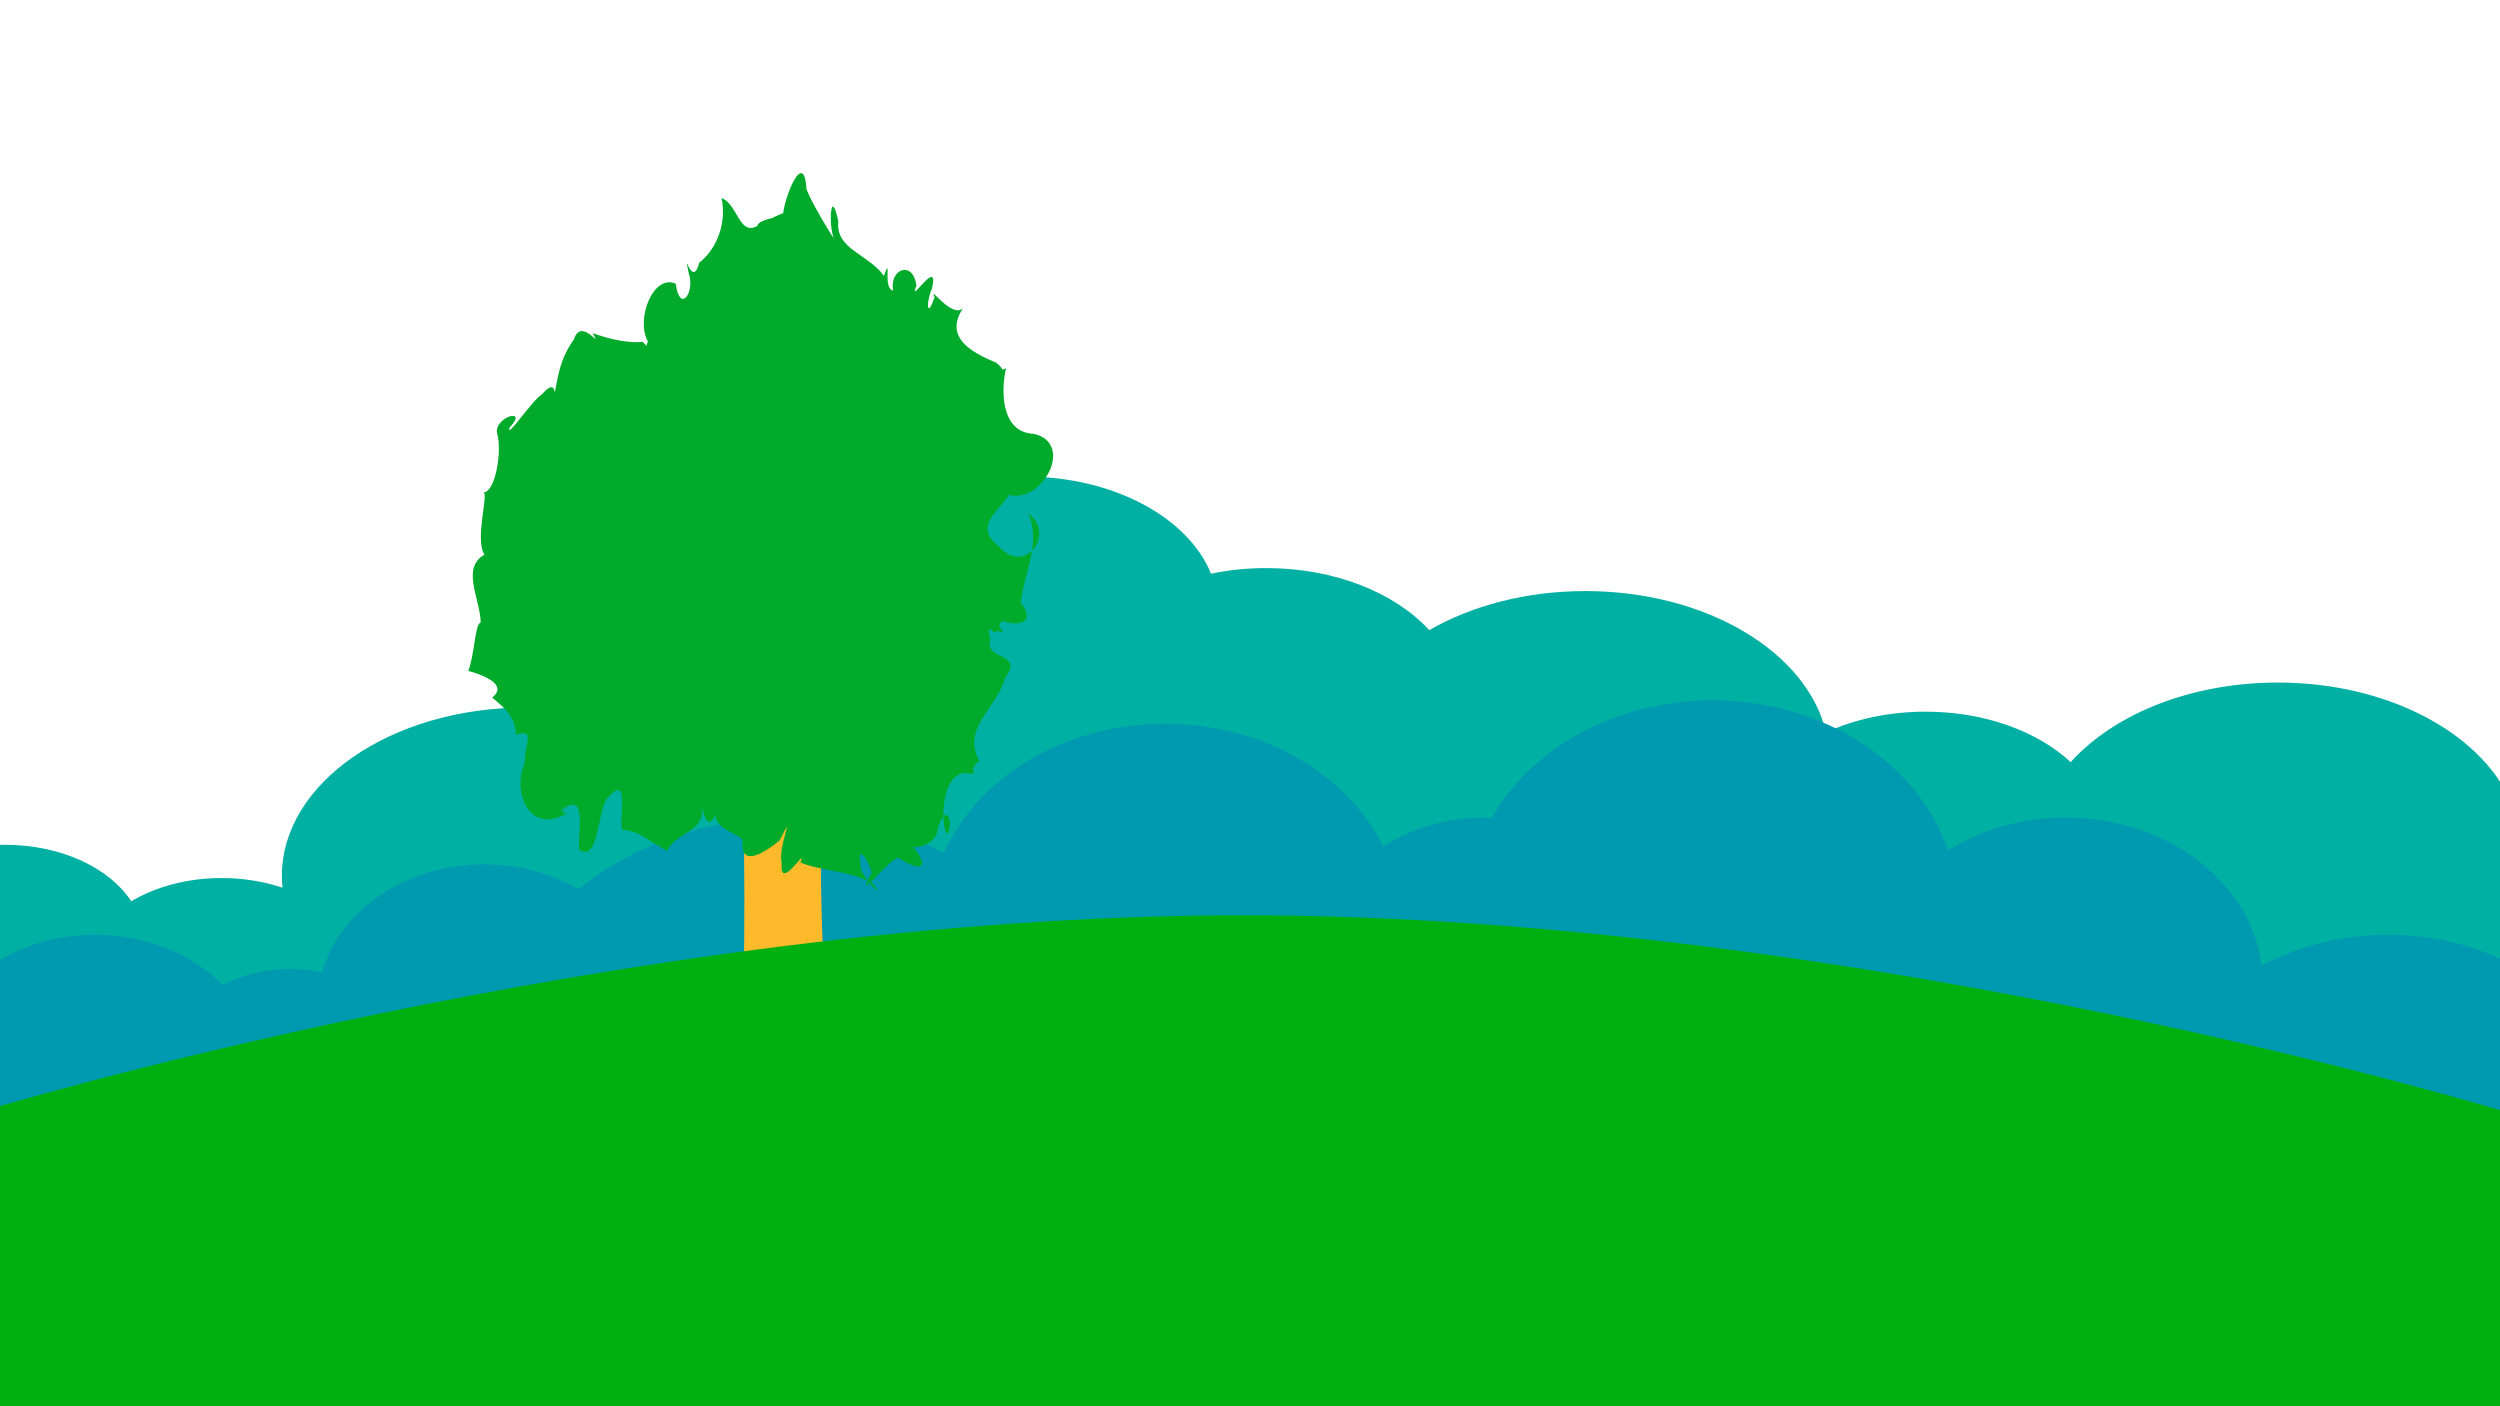 <?xml version="1.0" encoding="UTF-8" standalone="no"?>
<!-- Created with Inkscape (http://www.inkscape.org/) -->

<svg
   xmlns:dc="http://purl.org/dc/elements/1.1/"
   xmlns:cc="http://creativecommons.org/ns#"
   xmlns:rdf="http://www.w3.org/1999/02/22-rdf-syntax-ns#"
   xmlns:svg="http://www.w3.org/2000/svg"
   xmlns="http://www.w3.org/2000/svg"
   xmlns:xlink="http://www.w3.org/1999/xlink"
   xmlns:sodipodi="http://sodipodi.sourceforge.net/DTD/sodipodi-0.dtd"
   xmlns:inkscape="http://www.inkscape.org/namespaces/inkscape"
   width="960"
   height="540"
   id="svg2"
   version="1.1"
   inkscape:version="0.48.4 r9939"
   sodipodi:docname="s1v2.svg">
  <defs
     id="defs4">
    <linearGradient
       x1="389.235"
       y1="659.007"
       x2="401.491"
       y2="453.959"
       id="linearGradient2389"
       xlink:href="#linearGradient3191"
       gradientUnits="userSpaceOnUse"
       gradientTransform="matrix(1,0,0,1.083,191.617,239.443)" />
    <linearGradient
       id="linearGradient3191">
      <stop
         style="stop-color:#553200;stop-opacity:1"
         offset="0"
         id="stop3193" />
      <stop
         style="stop-color:#2e8508;stop-opacity:1"
         offset="0"
         id="stop3417" />
      <stop
         style="stop-color:#3ad001;stop-opacity:1"
         offset="1"
         id="stop3231" />
      <stop
         style="stop-color:#313162;stop-opacity:0"
         offset="1"
         id="stop3195" />
    </linearGradient>
    <linearGradient
       y2="453.959"
       x2="401.491"
       y1="659.007"
       x1="389.235"
       gradientTransform="matrix(1.299,0,0,1.282,-6.296,180.094)"
       gradientUnits="userSpaceOnUse"
       id="linearGradient3509"
       xlink:href="#linearGradient3191"
       inkscape:collect="always" />
    <linearGradient
       x1="367.442"
       y1="454.54"
       x2="393.706"
       y2="695.966"
       id="linearGradient2397"
       xlink:href="#linearGradient3191-1"
       gradientUnits="userSpaceOnUse"
       gradientTransform="matrix(0.997,0,0,1.592,129.336,67.736)" />
    <linearGradient
       id="linearGradient3191-1">
      <stop
         style="stop-color:#553200;stop-opacity:1"
         offset="0"
         id="stop3193-7" />
      <stop
         style="stop-color:#2e8508;stop-opacity:1"
         offset="0"
         id="stop3417-4" />
      <stop
         style="stop-color:#3ad001;stop-opacity:1"
         offset="1"
         id="stop3231-0" />
      <stop
         style="stop-color:#313162;stop-opacity:0"
         offset="1"
         id="stop3195-9" />
    </linearGradient>
    <linearGradient
       x1="-2329.545"
       y1="1589.909"
       x2="-2157.557"
       y2="1589.909"
       id="linearGradient19658"
       xlink:href="#linearGradient4328"
       gradientUnits="userSpaceOnUse"
       gradientTransform="matrix(0.175,0,0,0.433,6.133,-297.69)" />
    <linearGradient
       id="linearGradient4328">
      <stop
         id="stop4330"
         style="stop-color:#8f5902;stop-opacity:1"
         offset="0" />
      <stop
         id="stop4332"
         style="stop-color:#724701;stop-opacity:1"
         offset="1" />
    </linearGradient>
    <linearGradient
       x1="1373.252"
       y1="598.853"
       x2="1365.171"
       y2="711.025"
       id="linearGradient19676"
       xlink:href="#linearGradient19606"
       gradientUnits="userSpaceOnUse"
       gradientTransform="matrix(0.625,0,0,0.868,-554.639,136.824)" />
    <linearGradient
       id="linearGradient19606">
      <stop
         id="stop19608"
         style="stop-color:#4e9a06;stop-opacity:1"
         offset="0" />
      <stop
         id="stop19610"
         style="stop-color:#3f7d04;stop-opacity:1"
         offset="1" />
    </linearGradient>
    <radialGradient
       gradientTransform="translate(0.001,-599.057)"
       id="SVGID_4_"
       cx="420.443"
       cy="812.125"
       r="341.987"
       gradientUnits="userSpaceOnUse">
      <stop
         offset="0"
         style="stop-color:#4FA12B"
         id="stop29" />
      <stop
         offset="1"
         style="stop-color:#2E812B"
         id="stop31" />
    </radialGradient>
    <linearGradient
       gradientTransform="translate(0.001,-599.057)"
       id="SVGID_3_"
       gradientUnits="userSpaceOnUse"
       x1="409.874"
       y1="897.979"
       x2="409.874"
       y2="741.91">
      <stop
         offset="0.107"
         style="stop-color:#BCDEEC"
         id="stop22" />
      <stop
         offset="1"
         style="stop-color:#FFFFF5"
         id="stop24" />
    </linearGradient>
    <linearGradient
       id="SVGID_2_"
       gradientUnits="userSpaceOnUse"
       x1="409.874"
       y1="966.652"
       x2="409.874"
       y2="607.421">
      <stop
         offset="0.107"
         style="stop-color:#BCDEEC"
         id="stop15" />
      <stop
         offset="1"
         style="stop-color:#FFFFF5"
         id="stop17" />
    </linearGradient>
    <linearGradient
       gradientTransform="translate(0.001,-599.057)"
       y2="607.421"
       x2="409.874"
       y1="966.652"
       x1="409.874"
       gradientUnits="userSpaceOnUse"
       id="linearGradient3209"
       xlink:href="#SVGID_2_"
       inkscape:collect="always" />
  </defs>
  <sodipodi:namedview
     id="base"
     pagecolor="#ffffff"
     bordercolor="#666666"
     borderopacity="1.0"
     inkscape:pageopacity="0.0"
     inkscape:pageshadow="2"
     inkscape:zoom="0.98994949"
     inkscape:cx="406.59667"
     inkscape:cy="231.69624"
     inkscape:document-units="px"
     inkscape:current-layer="layer1"
     showgrid="false"
     inkscape:window-width="1366"
     inkscape:window-height="706"
     inkscape:window-x="-8"
     inkscape:window-y="-8"
     inkscape:window-maximized="1"
     inkscape:snap-page="true" />
  <g
     inkscape:label="Layer 1"
     inkscape:groupmode="layer"
     id="layer1"
     transform="translate(0,-512.362)">
    <path
       style="fill:#00b0a3;fill-opacity:1"
       inkscape:connector-curvature="0"
       d="M -8.308,1019.601 H 963.798 V 819.304 c -12.129,-26.012 -47.439,-44.838 -89.129,-44.838 -33.576,0 -63.011,12.215 -79.535,30.555 -12.641,-11.756 -32.889,-19.376 -55.716,-19.376 -14.128,0 -27.261,2.925 -38.22,7.935 -7.224,-30.759 -45.838,-54.248 -92.409,-54.248 -22.809,0 -43.707,5.64 -59.951,15.004 -13.125,-14.315 -36.24,-23.828 -62.584,-23.828 -7.376,0 -14.495,0.755 -21.216,2.142 -8.755,-21.504 -37.334,-37.275 -71.265,-37.275 -40.893,0 -74.043,22.898 -74.043,51.144 0,1.604 0.121,3.188 0.33,4.755 -0.091,0 -0.18,-0.005 -0.272,-0.005 -35.801,0 -65.667,17.551 -72.55,40.876 -13.441,-5.153 -28.902,-8.097 -45.363,-8.097 -51.713,0 -93.636,28.958 -93.636,64.678 0,1.526 0.104,3.034 0.255,4.534 -7.056,-2.389 -14.986,-3.735 -23.374,-3.735 -13.273,0 -25.4,3.367 -34.717,8.921 -8.319,-12.787 -26.905,-21.697 -48.516,-21.697 -3.488,0 -6.892,0.239 -10.194,0.682 v 182.17 z"
       id="path19" />
    <path
       style="fill:#009ab0;fill-opacity:1"
       inkscape:connector-curvature="0"
       d="M -9.318,1057.816 H 962.788 V 881.755 c -13.439,-6.638 -29.072,-10.46 -45.772,-10.46 -17.839,0 -34.46,4.359 -48.489,11.857 -4.132,-31.973 -36.243,-56.858 -75.259,-56.858 -16.957,0 -32.61,4.702 -45.232,12.642 -11.138,-33.259 -47.364,-57.642 -90.368,-57.642 -37.372,0 -69.642,18.409 -84.764,45.059 -0.914,-0.033 -1.83,-0.059 -2.752,-0.059 -14.657,0 -28.156,4.162 -38.948,11.148 -13.653,-27.682 -46.02,-47.148 -83.787,-47.148 -38.826,0 -71.94,20.575 -84.886,49.496 -17.381,-8.576 -37.607,-13.496 -59.198,-13.496 -31.492,0 -60.086,10.458 -81.17,27.478 -10.304,-5.974 -22.779,-9.478 -36.229,-9.478 -30.255,0 -55.592,17.699 -62.288,41.485 -3.964,-0.884 -8.127,-1.36 -12.421,-1.36 -9.417,0 -18.202,2.272 -25.639,6.191 -11.747,-11.806 -29.365,-19.316 -49.07,-19.316 -17.972,0 -34.205,6.252 -45.835,16.307 v 170.215 z"
       id="path26" />
    <path
       d="m 284.818,765.959 c 23.227,84.483 20.848,-22.651 33.021,13.468 -8.535,105.91 6.996,145.703 1.679,257.122 -13.375,10.553 -22.024,11.1 -37.177,7.512 -4.186,-0.991 -8.248,-14.292 -15.002,-12.835 25.356,-95.367 17.198,-191.804 17.478,-265.268 z"
       id="path2558"
       style="fill:#ffba2b;fill-opacity:1;stroke:none;display:inline"
       inkscape:connector-curvature="0" />
    <path
       style="fill:#00b011;fill-opacity:1"
       inkscape:connector-curvature="0"
       d="M 963.913,1057.816 V 939.816 c 0,0 -248.272,-76 -486.617,-76 -238.342,0 -486.615,76 -486.615,76 V 1057.816 H 963.913 z"
       id="path33" />
    <path
       d="m 300.609,596.887 c -0.674,-6.057 8.081,-28.879 9.092,-11.839 2.017,5.334 9.485,17.602 10.441,18.75 -2.023,-5.113 -1.192,-20.196 1.788,-6.456 -1.228,10.759 11.601,12.613 17.477,20.946 3.296,-8.7 -0.72,4.964 3.58,5.65 -1.587,-8.332 7.661,-11.803 8.928,-1.868 -3.452,8.407 8.97,-11.926 5.958,1.177 -2.248,4.644 -2.091,12.413 1.023,3.169 -2.575,-5.167 6.674,8.581 10.935,4.221 -7.206,10.903 2.373,16.776 12.684,20.961 6.798,5.408 -3.008,4.568 3.811,2.21 -1.834,7.597 -2.438,24.51 10.598,25.157 15.846,3.5 3.527,26.84 -9.549,23.45 -3.361,5.889 -13.955,11.96 -3.849,19.632 10.064,11.822 21.965,-4.984 11.381,-12.446 4.916,11.359 -1.68,22.785 -2.941,34.166 5.66,7.104 -0.027,9.512 -6.794,7.042 -4.151,1.878 3.239,5.95 -2.13,3.714 -1.798,2.842 -4.436,-5.292 -2.787,3.383 -2.553,8.216 13.384,4.799 5.626,14.855 -2.802,11.219 -16.819,19.165 -9.828,31.806 -2.601,3.417 -3.976,-6.898 -1.289,1.722 -3.537,1.503 2.927,3.988 -4.53,2.859 -10.607,1.624 -8.309,25.913 -6.06,23.076 2.069,-7.026 -1.831,-10.458 -4.042,-1.575 -0.486,5.898 -8.688,8.035 -9.764,6.522 7.74,9.554 2.203,9.62 -5.588,4.515 -5.211,2.371 -17.013,18.658 -10.011,5.744 -1.023,-4.194 -5.977,-12.094 -4.313,-2.676 -0.534,4.003 10.957,14.651 4.549,6.832 -8.503,-5.04 -20.744,-4.868 -27.65,-8.052 2.852,-6.89 -8.119,11.836 -7.191,0.273 -1.621,-6.359 5.878,-21.7 -0.866,-8.629 -5.106,4.146 -15.332,11.116 -14.157,-0.185 -2.253,-3.117 -9.226,-3.334 -10.61,-9.57 -4.7,10.565 -6.74,-17.029 -4.996,-2.227 0.982,8.681 -11.02,9.319 -13.158,15.898 -6.028,-2.704 -10.96,-8.102 -17.403,-8.014 -1.586,-4.321 3.174,-22.272 -5.542,-12.421 -4.232,4.747 -3.184,24.612 -10.923,20.168 -1.205,-5.033 3.818,-23.804 -6.911,-15.273 4.84,7.758 -2.556,-8.487 1.277,1.511 -14.412,7.794 -20.163,-9.861 -15.332,-19.713 -0.583,-6.432 4.66,-13.309 -3.448,-10.896 -0.208,-6.787 -4.104,-9.991 -9.088,-14.237 9.239,-7.228 -16.56,-11.874 -9.205,-10.208 2.458,-6.031 2.556,-18.385 4.803,-18.562 -0.312,-9.49 -7.603,-20.973 1.435,-26.089 -3.943,-5.883 2.007,-24.451 -0.61,-23.862 4.88,0.181 7.437,-16.175 5.463,-22.724 -1.352,-6.232 12.437,-10.294 4.769,-2.186 -1.338,4.724 8.403,-10.246 12.526,-12.899 7.193,-8.316 4.307,6.194 4.319,2.28 2.006,-10.15 2.198,-15.016 7.933,-23.437 2.833,-8.736 11.305,5.041 7.15,-2.263 12.604,4.628 19.631,3.317 19.112,3.308 4.602,4.058 5.326,10.75 6.895,6.41 0.446,8.721 -7.825,-1.006 -4.798,-6.43 -4.86,-8.813 2.213,-26.208 10.693,-22.218 1.605,11.769 7.506,3.096 4.988,-4.017 -2.32,-11.146 1.271,6.585 4.015,-4.063 6.864,-5.319 10.624,-15.52 8.564,-24.848 6.762,2.561 6.7,16.421 15.37,9.639 5.535,-1.484 21.288,6.118 8.203,5.664 -7.75,-1.113 -15.361,-5.005 -4.195,-7.605 1.387,-0.678 2.786,-1.341 4.239,-1.892"
       id="path19665"
       style="fill:#00aa2b;fill-opacity:1;stroke:none;display:inline"
       inkscape:connector-curvature="0" />
  </g>
</svg>
